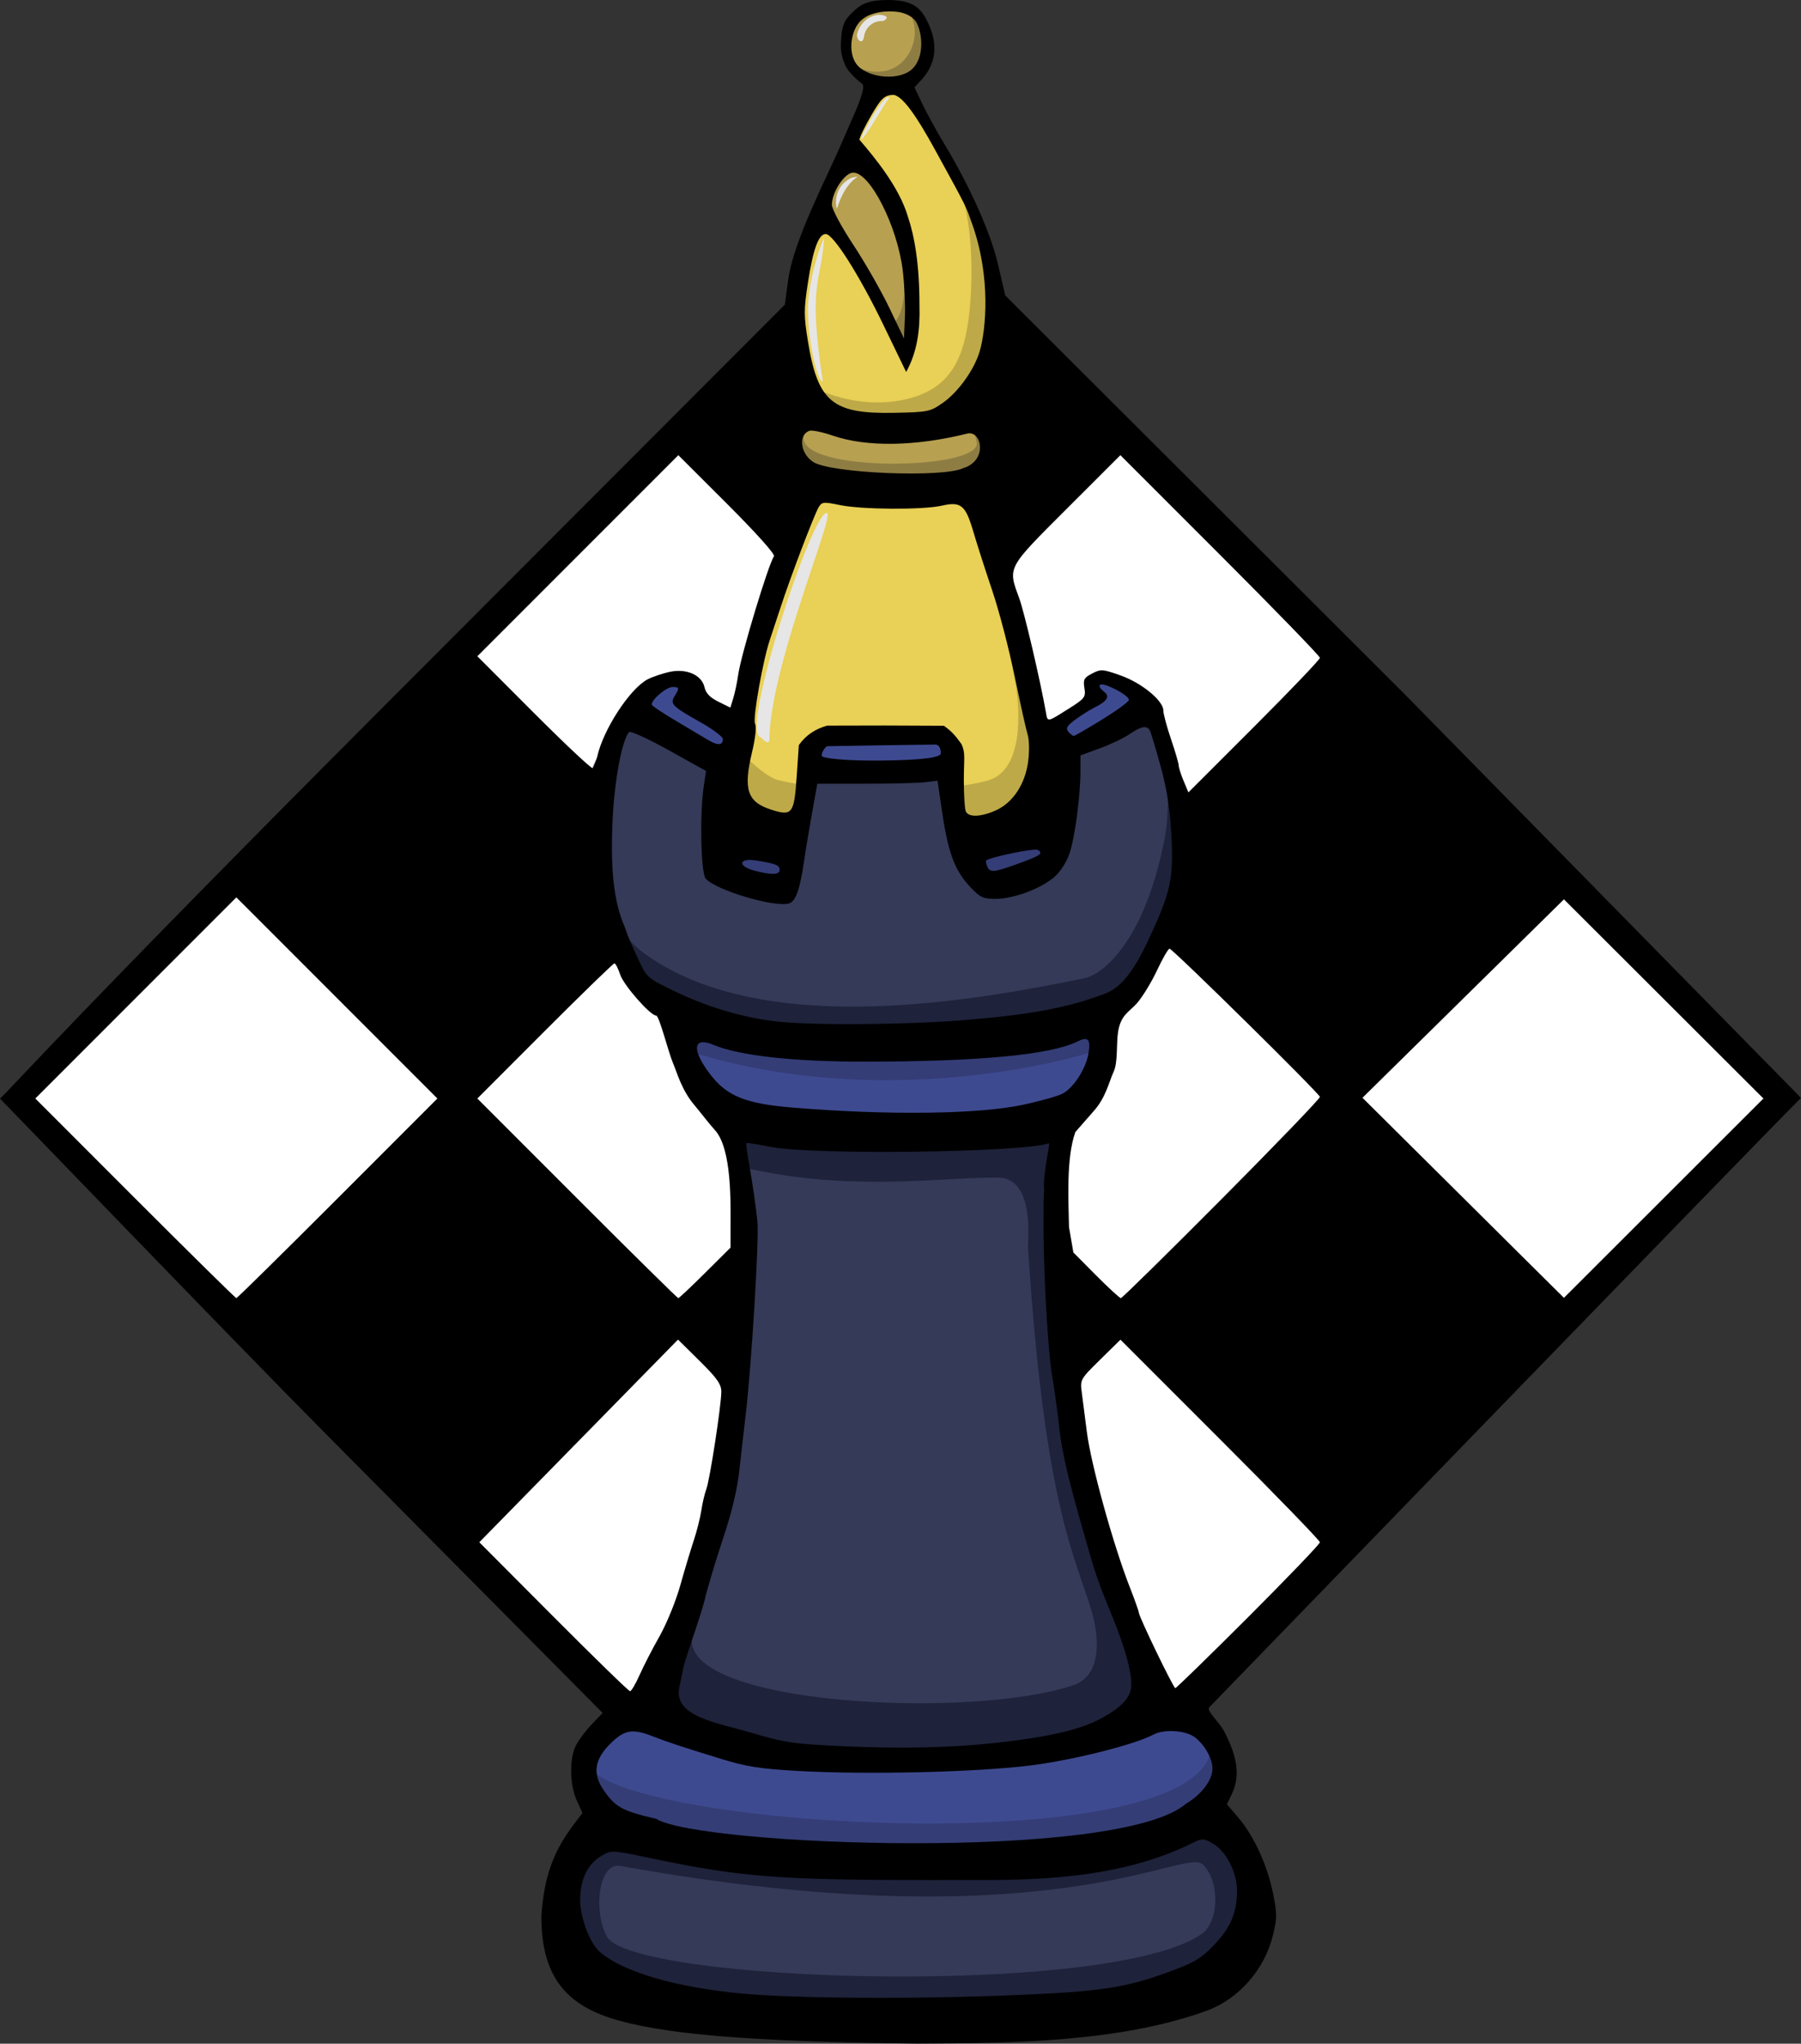 <?xml version="1.0" encoding="UTF-8" standalone="no"?>
<!-- Created with Inkscape (http://www.inkscape.org/) -->

<svg
   version="1.1"
   id="svg2"
   width="586.731"
   height="665.5"
   viewBox="0 0 586.731 665.5"
   sodipodi:docname="lfdtRework.svg"
   xml:space="preserve"
   inkscape:version="1.2.1 (9c6d41e410, 2022-07-14)"
   inkscape:export-filename="Logo_final_vect.png"
   inkscape:export-xdpi="96"
   inkscape:export-ydpi="96"
   xmlns:inkscape="http://www.inkscape.org/namespaces/inkscape"
   xmlns:sodipodi="http://sodipodi.sourceforge.net/DTD/sodipodi-0.dtd"
   xmlns="http://www.w3.org/2000/svg"
   xmlns:svg="http://www.w3.org/2000/svg"><rect x="0" y="0" width="586.731" height="665.5" fill="#333333" stroke="none"/><defs
     id="defs6"><clipPath
       clipPathUnits="userSpaceOnUse"
       id="clipPath12542"><g
         inkscape:label="Clip"
         id="use12544" /></clipPath></defs><sodipodi:namedview
     id="namedview4"
     pagecolor="#ffffff"
     bordercolor="#000000"
     borderopacity="0.25"
     inkscape:showpageshadow="2"
     inkscape:pageopacity="0.0"
     inkscape:pagecheckerboard="0"
     inkscape:deskcolor="#d1d1d1"
     showgrid="false"
     inkscape:zoom="0.5803368"
     inkscape:cx="-398.90629"
     inkscape:cy="431.6459"
     inkscape:window-width="1920"
     inkscape:window-height="991"
     inkscape:window-x="-9"
     inkscape:window-y="-9"
     inkscape:window-maximized="1"
     inkscape:current-layer="layer2"
     showguides="false"
     inkscape:pageshadow="2"><inkscape:grid
       type="xygrid"
       id="grid128"
       originx="-595.637"
       originy="-702.655" /></sodipodi:namedview><g
     inkscape:groupmode="layer"
     id="layer4"
     inkscape:label="Echiquier"
     transform="translate(-203.764,-241.354)"><path
       id="path483"
       style="display:inline;fill:#ffffff;fill-opacity:1;stroke-width:0.706"
       inkscape:label="blanc"
       d="m 424.881,388.475 c -0.543,-0.071 -1.075,0.407 -1.623,0.555 -21.544,21.548 -43.089,43.097 -64.633,64.645 -1.554,4.089 4.636,6.22 6.52,9.297 10.179,9.839 19.941,20.314 30.377,29.762 3.68,0.733 3.651,-4.986 5.248,-7.303 3.34,-7.949 7.393,-16.582 14.891,-21.354 4.719,-2.256 12.764,-4.604 15.93,1.15 1.993,3.623 6.018,8.06 10.537,7.092 3.407,-3.14 2.593,-8.713 4.174,-12.812 2.883,-12.742 7.201,-25.158 10.908,-37.549 -2.989,-5.696 -8.68,-9.97 -13.012,-14.848 -6.263,-6.086 -12.207,-12.696 -18.77,-18.348 -0.185,-0.178 -0.366,-0.264 -0.547,-0.287 z m 143.865,0.021 c -0.427,-0.004 -0.853,0.163 -1.414,0.508 -10.976,11.317 -22.851,21.87 -32.934,34 -4.494,6.434 0.562,13.851 1.648,20.486 3.031,10.732 4.741,21.766 7.797,32.449 2.587,3.163 6.19,-1.353 8.773,-2.492 3.273,-1.914 7.284,-4.666 5.893,-9.109 0.196,-2.91 4.788,-2.954 6.895,-2.359 5.736,1.481 11.407,4.655 15.006,9.41 3.353,9.129 4.914,19.053 8.812,28.07 3.367,3.462 6.097,-3.234 8.758,-4.836 12.516,-12.733 25.741,-25.014 37.246,-38.586 0.094,-3.898 -5.194,-5.996 -7.271,-9.105 l -57.795,-57.922 c -0.56,-0.335 -0.987,-0.51 -1.414,-0.514 z M 281.002,532.199 c -0.427,-0.003 -0.852,0.164 -1.412,0.51 -21.652,21.648 -43.304,43.295 -64.955,64.943 -1.557,4.085 4.616,6.236 6.488,9.32 19.363,19.366 38.725,38.732 58.088,58.098 4.075,1.556 6.255,-4.582 9.354,-6.434 19.391,-19.428 39.445,-38.241 58.248,-58.232 1.296,-3.801 -3.964,-5.808 -5.633,-8.623 -19.378,-19.898 -39.158,-39.4 -58.764,-59.072 -0.56,-0.334 -0.987,-0.507 -1.414,-0.51 z m 432.197,0.799 c -0.425,-0.007 -0.852,0.156 -1.41,0.5 -21.524,21.345 -43.446,42.312 -64.6,64.018 -0.902,3.926 4.429,5.791 6.203,8.742 19.403,19.575 38.756,39.222 58.58,58.363 3.918,0.914 5.767,-4.423 8.709,-6.199 19.459,-19.214 38.73,-38.62 58.082,-57.941 1.553,-4.085 -4.619,-6.232 -6.492,-9.316 -19.221,-19.218 -38.445,-38.438 -57.666,-57.656 -0.557,-0.329 -0.981,-0.503 -1.406,-0.51 z M 584.867,548.688 c -0.556,-0.051 -1.083,0.467 -1.637,0.637 -3.991,8.118 -8.587,15.983 -14.709,22.688 -3.808,7.065 -1.666,15.795 -5.551,22.84 -2.628,7.359 -10.058,11.825 -11.727,19.67 -1.136,11.557 -1.95,23.551 0.746,34.914 5.081,5.381 10.296,11.004 15.855,15.84 3.718,0.367 5.881,-4.654 8.895,-6.49 19.87,-19.137 39.055,-38.973 58.215,-58.816 1.479,-4.085 -4.63,-6.214 -6.502,-9.303 -14.17,-14.048 -28.094,-28.571 -43.02,-41.705 -0.194,-0.177 -0.381,-0.257 -0.566,-0.273 z m -181.531,5.746 c -0.208,0.017 -0.419,0.051 -0.629,0.092 -15.342,13.623 -29.336,28.795 -44.043,43.127 -1.557,4.085 4.617,6.234 6.488,9.318 19.333,19.336 38.667,38.673 58,58.01 4.041,1.553 6.336,-4.447 9.482,-6.225 3.444,-3.776 8.277,-6.588 10.787,-11.014 -0.883,-11.377 0.919,-23.305 -2.824,-34.285 -3.821,-8.175 -11.475,-13.982 -14.469,-22.67 -3.33,-6.612 -3.892,-14.716 -8.688,-20.488 -5.427,-3.977 -8.519,-10.073 -12.393,-15.334 -0.488,-0.485 -1.089,-0.583 -1.713,-0.531 z m 165.867,121.791 c -0.427,-0.006 -0.856,0.158 -1.418,0.5 -4.29,4.964 -10.553,8.843 -13.188,14.982 0.952,19.755 6.536,39.015 12.502,57.777 4.99,14.371 10.255,28.897 18.279,41.875 3.472,2.102 5.736,-3.198 8.287,-4.785 13.91,-13.762 28.073,-27.482 41.395,-41.701 0.132,-4.086 -4.787,-6.664 -7.08,-9.801 -18.976,-19.586 -38.23,-38.9 -57.367,-58.328 -0.558,-0.337 -0.984,-0.513 -1.41,-0.52 z m -144.553,0.439 c -0.437,-0.01 -0.869,0.136 -1.359,0.484 -21.645,21.431 -42.795,43.358 -64.211,65.018 -1.52,4.088 4.634,6.218 6.512,9.301 14.083,13.897 27.857,28.135 42.252,41.701 3.884,1.01 4.279,-4.581 6.154,-6.787 7.594,-13.836 13.64,-28.474 17.479,-43.801 4.492,-16.146 7.386,-32.755 9.092,-49.418 -3.512,-6.211 -9.371,-11.069 -14.529,-16.045 -0.509,-0.277 -0.952,-0.443 -1.389,-0.453 z" /></g><g
     inkscape:groupmode="layer"
     id="layer3"
     inkscape:label="corps fou"
     style="fill:#e9d056;fill-opacity:1"
     transform="translate(-203.764,-241.354)"><path
       id="jaune_clair"
       style="fill:#bda947;fill-opacity:1;stroke-width:0.177"
       d="m 494.436,270.355 c -0.107,0.003 -0.209,0.025 -0.314,0.033 -0.1,0.009 -0.2,0.018 -0.299,0.031 -0.256,0.033 -0.507,0.08 -0.754,0.143 -0.043,0.011 -0.086,0.023 -0.129,0.035 -0.291,0.08 -0.575,0.179 -0.852,0.297 -0.006,0.003 -0.013,0.005 -0.019,0.008 -0.293,0.126 -0.577,0.271 -0.852,0.436 -0.003,0.002 -0.006,0.004 -0.01,0.006 -0.546,0.328 -1.053,0.721 -1.51,1.172 -0.017,0.016 -0.034,0.03 -0.051,0.047 -0.455,0.456 -0.861,0.961 -1.207,1.502 -10e-4,0.002 -0.004,0.004 -0.006,0.006 -0.003,0.004 -0.005,0.008 -0.008,0.012 -0.017,0.026 -0.036,0.05 -0.053,0.076 -2.389,3.627 -4.589,7.422 -6.23,11.449 -2.3e-4,5.5e-4 2.2e-4,10e-4 0,0.002 -0.094,0.301 -0.148,0.596 -0.166,0.889 -10e-4,0.022 0.005,0.044 0.004,0.066 -0.09,2.015 1.432,3.837 2.453,5.482 0.706,0.927 1.383,1.873 2.035,2.834 0.003,0.005 0.007,0.009 0.01,0.014 0.073,0.108 0.138,0.221 0.211,0.33 0.538,0.804 1.062,1.617 1.566,2.441 0.386,0.633 0.753,1.278 1.121,1.922 0.173,0.303 0.354,0.601 0.523,0.906 0.431,0.777 0.844,1.565 1.252,2.355 0.094,0.182 0.192,0.362 0.285,0.545 0.907,1.786 1.748,3.607 2.557,5.441 0.142,0.323 0.287,0.644 0.426,0.969 0.607,1.408 1.178,2.829 1.742,4.252 0.361,0.921 0.717,1.844 1.062,2.768 0.294,0.802 0.582,1.614 0.873,2.424 1.115,3.333 1.961,6.755 2.002,10.293 0.255,7.772 0.12,15.635 -0.059,23.447 -0.038,0.836 -0.094,1.683 -0.213,2.518 -0.252,0.851 -0.538,1.691 -0.865,2.516 -1.644,-3.302 -3.258,-6.628 -4.881,-9.951 -1.406,-2.882 -2.829,-5.758 -4.297,-8.607 -1.434,-2.785 -2.926,-5.537 -4.484,-8.25 -0.322,-0.562 -0.632,-1.132 -0.961,-1.689 -0.132,-0.224 -0.275,-0.441 -0.408,-0.664 -1.666,-2.791 -3.415,-5.534 -5.301,-8.193 -0.784,-0.966 -1.552,-2.06 -2.449,-2.986 -0.027,-0.029 -0.057,-0.053 -0.084,-0.082 -0.315,-0.318 -0.649,-0.607 -1.002,-0.869 -0.566,-0.431 -1.175,-0.798 -1.895,-0.98 -0.057,-0.008 -0.108,0.005 -0.164,0 -0.228,-0.024 -0.447,-0.023 -0.66,-0.004 -0.05,0.005 -0.101,0.004 -0.15,0.012 -0.268,0.036 -0.52,0.113 -0.764,0.209 -0.012,0.005 -0.025,0.005 -0.037,0.01 -5.7e-4,2.3e-4 -10e-4,-2.4e-4 -0.002,0 -1.598,0.65 -2.668,2.469 -3.277,4.047 -2.087,5.539 -2.799,11.47 -3.682,17.289 -0.019,0.171 -0.03,0.343 -0.047,0.514 -9e-5,6.3e-4 9e-5,0.001 0,0.002 -4.7e-4,0.004 4.6e-4,0.008 0,0.012 -0.062,0.619 -0.115,1.239 -0.154,1.859 -0.118,1.645 -0.141,3.289 -0.078,4.932 0.016,0.515 0.042,1.03 0.074,1.545 0.013,0.185 0.019,0.37 0.033,0.555 0.153,2.095 0.43,4.181 0.846,6.242 0.015,0.084 0.032,0.17 0.047,0.254 0.189,1.074 0.371,2.146 0.596,3.213 0.293,1.525 0.618,3.044 1.016,4.547 0.342,1.291 0.731,2.566 1.205,3.805 0.526,1.388 1.157,2.736 1.912,4.002 0.257,0.431 0.531,0.853 0.82,1.268 0.086,0.121 0.171,0.242 0.26,0.361 0.1,0.136 0.194,0.276 0.297,0.41 0.653,0.856 1.399,1.607 2.209,2.275 0.091,0.076 0.184,0.15 0.277,0.225 0.243,0.191 0.503,0.359 0.758,0.535 0.255,0.178 0.49,0.375 0.76,0.537 0.075,0.045 0.155,0.076 0.23,0.119 0.582,0.343 1.184,0.653 1.805,0.93 0.045,0.02 0.092,0.033 0.137,0.053 0.634,0.277 1.284,0.516 1.945,0.729 0.091,0.029 0.184,0.052 0.275,0.08 0.625,0.192 1.255,0.36 1.893,0.5 0.103,0.023 0.207,0.043 0.311,0.065 0.551,0.114 1.101,0.21 1.654,0.289 0.24,0.036 0.48,0.066 0.721,0.098 0.139,0.016 0.278,0.043 0.416,0.057 1.29,0.14 2.583,0.231 3.877,0.299 3.495,0.183 7.001,0.136 10.5,-0.035 1.494,-0.036 2.983,-0.11 4.463,-0.275 0.152,-0.011 0.305,-0.018 0.457,-0.029 0.862,-0.051 1.689,-0.222 2.498,-0.443 0.053,-0.011 0.107,-0.014 0.16,-0.025 0.081,-0.023 0.156,-0.057 0.236,-0.082 0.318,-0.098 0.631,-0.208 0.941,-0.328 0.187,-0.072 0.373,-0.147 0.557,-0.227 0.285,-0.124 0.567,-0.254 0.846,-0.395 0.153,-0.077 0.302,-0.161 0.453,-0.242 0.775,-0.421 1.526,-0.89 2.246,-1.412 0.162,-0.117 0.316,-0.242 0.475,-0.363 0.682,-0.52 1.348,-1.063 1.98,-1.635 0.005,-0.005 0.011,-0.009 0.016,-0.014 0.07,-0.063 0.134,-0.13 0.203,-0.193 0.339,-0.312 0.677,-0.625 1.002,-0.943 0.133,-0.136 0.257,-0.282 0.389,-0.42 0.211,-0.213 0.437,-0.416 0.643,-0.631 0.149,-0.166 0.277,-0.355 0.424,-0.523 0.865,-0.969 1.685,-1.978 2.457,-3.027 0.185,-0.253 0.361,-0.511 0.541,-0.768 0.288,-0.412 0.58,-0.821 0.852,-1.244 0.234,-0.364 0.447,-0.74 0.668,-1.111 0.323,-0.544 0.635,-1.092 0.928,-1.652 0.271,-0.517 0.541,-1.036 0.783,-1.566 0.216,-0.47 0.399,-0.954 0.592,-1.434 0.101,-0.256 0.213,-0.508 0.307,-0.768 0.699,-1.885 1.233,-3.832 1.527,-5.84 1.12,-6.234 1.009,-12.617 0.721,-18.92 -0.819,-9.676 -3.42,-19.208 -7.852,-27.861 -4.271,-8.37 -8.709,-16.668 -13.6,-24.693 -1.238,-1.86 -2.457,-3.809 -3.869,-5.576 -0.818,-1.46 -1.732,-2.85 -3.068,-3.875 -0.904,-0.623 -2.018,-0.747 -3.088,-0.709 -0.099,-0.004 -0.195,0.011 -0.293,0.012 -0.073,-0.002 -0.144,-0.016 -0.217,-0.014 z m -22.631,132.92 -0.35,0.059 -0.23,0.039 c -3.351,2.559 -4.147,7.057 -5.914,10.672 -5.511,14.334 -10.812,28.81 -14.635,43.697 -1.688,7.446 -2.874,15.031 -2.783,22.682 -0.595,6.671 -3.816,13.595 -1.312,20.219 2.145,4.657 7.68,6.399 12.385,7.027 2.997,0.447 5.003,-2.385 5.213,-5.07 0.953,-5.927 1.059,-11.952 1.564,-17.926 2.643,-3.052 6.408,-5.621 10.609,-5.1 11.559,-0.405 23.089,-0.108 34.676,0.129 2.01,2.208 5.101,4.145 4.809,7.557 0.483,6.211 -0.195,12.538 0.85,18.686 1.245,3.288 5.342,3.146 8.133,2.268 8.566,-1.682 14.44,-9.824 15.545,-18.148 1.458,-8.452 -1.958,-16.623 -3.42,-24.812 -3.013,-14.911 -7.204,-29.546 -12.023,-43.967 -1.908,-5.145 -2.773,-10.875 -6.008,-15.414 -1.976,-2.465 -5.342,-2.475 -8.141,-1.707 -8.08,1.184 -16.272,0.53 -24.391,0.645 -4.919,0.178 -9.744,-1.273 -14.576,-1.533 z" /><path
       id="jaune_fonce"
       style="fill:#8e7d43;fill-opacity:1;stroke-width:0.353"
       d="m 495.592,243.482 c -0.27,0.005 -0.54,0.022 -0.811,0.051 -0.699,-0.002 -1.398,-0.007 -2.098,0.002 -5.241,-0.346 -11.012,2.498 -12.449,7.848 -1.722,4.811 -1.05,11.069 3.592,14.021 4.704,3.256 11.235,3.456 16.338,1.072 5.631,-3.246 6.342,-10.827 4.611,-16.498 -1.201,-3.939 -5.134,-6.565 -9.184,-6.496 z m -13.904,52.4 c -3.832,0.365 -5.939,4.292 -7.502,7.383 -1.499,2.874 -1.466,6.377 0.381,9.092 5.531,10.076 12.283,19.455 17.164,29.895 1.702,3.247 3.237,6.602 4.871,9.867 1.634,1.519 3.92,-0.231 3.541,-2.209 0.114,-10.087 0.477,-20.393 -2.535,-30.152 -2.335,-7.7 -5.423,-15.532 -10.986,-21.494 -1.331,-1.27 -3.022,-2.405 -4.934,-2.381 z m -13.486,83.936 c -4.318,0.096 -6.139,5.781 -4.125,9.152 1.592,3.927 5.777,5.739 9.73,6.24 13.2,2.41 26.735,2.471 40.07,1.365 4.638,-0.631 10.076,-3.058 10.764,-8.27 0.84,-3.566 -1.993,-8.476 -6.094,-7.48 -11.564,2.757 -23.711,3.969 -35.471,2.41 -5.083,-0.588 -9.78,-3.019 -14.875,-3.418 z" /><path
       style="fill:#e9d056;fill-opacity:1"
       d="m 442.404,481.09 c -0.877,2.615 10.081,13.106 14.756,14.271 16.999,4.233 53.318,4.281 67.874,0.299 12.608,-2.918 10.815,-23.9 9.708,-30.746 -4.446,-25.148 -15.782,-63.861 -14.029,-65.518 l -50.424,0.499 c -13.289,30.717 -18.308,52.629 -27.885,81.195 z m 30.88,-166.816 25.711,44.183 3.744,-18.722 -2.496,-20.469 -10.484,-20.968 -9.236,-7.239 8.737,-19.97 9.985,0.749 c 0,0 14.802,21.523 18.217,33.883 3.527,12.767 3.221,29.313 1.82,39.693 -1.947,14.427 -7.148,24.226 -23.901,26.596 -15.181,2.147 -27.801,-5.063 -27.801,-5.063 l -4.281,-22.718 5.741,-27.458 z"
       id="path10480"
       sodipodi:nodetypes="ssccccsccccccccssscccc"
       inkscape:label="ombre claire" /><path
       style="fill:#b7a050;fill-opacity:1"
       d="m 466.162,379.672 -0.578,3.824 c -1.799,11.914 58.413,11.044 56.372,1.833 l -1.253,-5.657 z m 14.297,-85.96 -8.472,15.886 22.77,37.067 c 4.498,-3.598 3.808,-14.985 3.883,-24.711 l -12.356,-27.182 z m -0.618,-42.274 c 0,0 -0.67,8.42 1.716,11.275 16.317,7.803 23.992,-9.018 18.445,-17.21 -0.198,-5.273 0.455,0.582 -7.453,-2.979 l -9.708,3.53 z"
       id="path10674"
       sodipodi:nodetypes="csscccccccccccccc"
       inkscape:label="ombre foncee" /><path
       id="path11844"
       style="fill:#e6e6e6;fill-opacity:1"
       inkscape:label="reflets"
       d="m 490.178,246.158 c -0.855,-0.06 -5.645,0.692 -7.174,6.199 -0.481,1.734 1.828,4.072 2.273,0.795 0.41,-3.021 3.175,-5.111 5.906,-4.928 0.594,0.04 3.437,-1.753 -1.006,-2.066 z m 2.869,26.85 c -1.223,0.125 -4.541,5.41 -4.691,5.658 -0.42,0.71 -4.441,7.657 -3.998,7.895 0.401,0.215 -0.109,0.426 1.441,-1.475 2.073,-2.54 5.946,-9.78 7.629,-11.787 -0.074,-0.222 -0.206,-0.309 -0.381,-0.291 z m -10.055,25.92 c -0.312,-0.053 -1.563,0.2 -2.092,0.432 -6.613,3.493 -4.487,10.824 -4.412,9.797 1.884,-6.107 4.738,-9.056 6.441,-10.061 0.166,-0.098 0.167,-0.15 0.062,-0.168 z m -10.773,20.107 c -0.469,0.012 -5.329,13.52 -5.248,23.393 0.092,11.325 3.258,23.265 4.84,23.211 -4.838,-32.344 -0.729,-31.43 0.441,-46.422 0.011,-0.124 -0.002,-0.182 -0.033,-0.182 z m 0.932,89.357 c -4.582,-1.091 -27.931,69.906 -21.863,72.879 0.564,0.276 1.829,1.822 2.574,1.828 0.333,0.003 0.572,-0.272 0.58,-1.158 0.193,-21.557 17.939,-64.858 18.922,-72.322 5.2e-4,-0.004 0.001,-0.008 0.002,-0.012 6.7e-4,-0.005 0.001,-0.009 0.002,-0.014 0.097,-0.754 0.075,-1.26 -0.217,-1.201 z" /></g><g
     inkscape:groupmode="layer"
     id="layer1"
     inkscape:label="corps tour"
     style="display:inline"
     transform="translate(-203.764,-241.354)"><path
       id="bleu_fonce"
       style="display:inline;fill:#1e223a;fill-opacity:1;stroke-width:0.177"
       d="m 576.666,477.025 c -3.132,0.462 -5.655,2.629 -8.471,3.916 -4.181,2.174 -8.768,3.48 -12.965,5.576 -0.872,0.878 -0.435,2.35 -0.662,3.488 -0.518,9.778 -0.821,19.629 -3.693,29.059 -1.69,5.111 -6.089,9.003 -11.074,10.809 -4.779,1.909 -10.14,3.586 -15.35,2.342 -2.994,-1.626 -5.245,-4.392 -6.967,-7.283 -3.745,-6.604 -4.74,-14.332 -5.916,-21.787 -0.441,-2.572 -0.713,-5.186 -1.307,-7.725 -0.833,-1.302 -2.616,-0.564 -3.881,-0.672 -12.083,0.333 -24.203,0.467 -36.301,0.641 -1.382,0.401 -1.443,2.196 -1.742,3.387 -0.963,5.959 -2.041,11.905 -3.008,17.865 -0.967,5.153 -1.64,10.4 -3.258,15.402 -0.424,0.918 -0.973,2.154 -2.029,2.432 -8.139,-0.36 -16.137,-2.8 -23.465,-6.357 -1.446,-0.599 -2.346,-2.015 -2.408,-3.564 -0.709,-5.979 -0.621,-12.014 -0.555,-18.016 0.155,-4.645 0.759,-9.202 1.229,-13.775 -0.312,-1.176 -1.693,-1.688 -2.58,-2.432 -3.171,-2 -6.561,-3.623 -9.789,-5.529 -4.363,-2.312 -8.687,-4.884 -13.42,-6.334 -1.194,-0.004 -1.675,1.427 -2.252,2.301 -1.718,3.758 -2.225,7.93 -3.012,11.951 -1.981,12.178 -2.308,24.618 -1.188,36.898 1.069,9.021 4.743,17.463 8.572,25.611 1.1,2.343 2.402,4.741 4.693,6.119 4.13,2.587 8.638,4.511 13.092,6.465 10.894,4.474 22.524,7.261 34.291,7.928 13.659,0.131 27.325,0.098 40.982,-0.172 14.515,-0.705 29.059,-1.886 43.332,-4.709 6.186,-1.328 12.364,-2.979 18.113,-5.66 4.242,-2.229 7.174,-6.263 9.6,-10.275 3.212,-5.717 5.929,-11.709 8.367,-17.793 2.32,-5.742 3.296,-11.958 3.113,-18.137 -0.105,-11.232 -1.675,-22.474 -5.08,-33.193 -0.906,-2.664 -1.399,-5.592 -3.07,-7.914 -0.474,-0.566 -1.202,-0.907 -1.943,-0.861 z m -129.217,135.789 c -2.771,0.703 -0.777,4.347 -0.9,6.301 1.689,10.416 3.492,20.78 2.693,31.338 -1.037,25.211 -3.003,50.471 -6.643,75.486 -2.603,12.77 -7.534,25.209 -10.881,37.959 -2.654,9.781 -6.955,19.279 -7.805,29.467 0.829,5.497 6.871,8.032 11.602,9.439 11.566,3.571 23.241,7.459 35.461,7.754 17.164,1.367 34.428,0.845 51.6,-0.07 12.426,-1.447 25.234,-2.369 36.943,-7.094 5.115,-2.515 11.178,-5.324 13.35,-10.986 1.252,-7.349 -2.228,-14.473 -4.402,-21.324 -7.54,-18.999 -13.458,-38.637 -17.52,-58.662 -2.457,-16.245 -4.888,-32.247 -5.445,-48.65 -0.502,-15.205 -1.402,-30.684 0.471,-45.74 0.315,-1.711 1.454,-5.527 -1.549,-5.146 -18.054,2.61 -36.339,1.922 -54.535,2.299 -13.905,0.093 -27.714,-0.102 -41.414,-2.334 -0.341,-0.021 -0.683,-0.052 -1.025,-0.035 z m 147.838,226.684 c -4.389,0.823 -8.165,3.66 -12.504,4.811 -13.192,4.744 -26.862,7.987 -40.789,7.848 -6.078,0.066 -12.158,0.13 -18.24,0.18 -1.031,0.011 -2.062,0.013 -3.094,0.025 -20.456,0.148 -40.923,0.081 -61.332,-0.854 -17.802,-0.696 -35.116,-4.606 -52.598,-7.766 -6.88,-1.74 -13.006,4.368 -14.297,10.723 -1.67,7.792 0.449,16.511 5.637,22.574 6.968,6.469 16.642,8.815 25.611,11.117 26.133,5.679 53.07,4.614 79.639,4.639 20.198,-0.459 40.491,-0.438 60.564,-2.945 10.641,-1.925 21.505,-4.467 30.887,-10.029 7.294,-5.147 13.525,-13.389 12.832,-22.748 0.025,-6.75 -3.55,-14.101 -9.834,-17.061 -0.784,-0.327 -1.628,-0.538 -2.482,-0.514 z" /><path
       id="bleu_clair"
       style="display:inline;fill:#343d76;fill-opacity:1;stroke-width:0.706"
       d="m 562.559,463.549 c -1.794,0.004 -1.56,2.262 -0.328,2.984 0.478,0.687 2.271,1.686 0.795,2.439 -3.926,3.213 -9.294,4.799 -12.316,9.031 -0.446,1.675 1.363,3.178 2.65,3.828 6.207,-2.894 11.964,-6.8 17.523,-10.801 1.837,-0.826 2.05,-2.852 0.088,-3.688 -2.422,-1.824 -5.363,-3.459 -8.412,-3.795 z m -139.482,0.732 c -3.003,0.677 -5.711,2.811 -7.475,5.295 -0.89,2.199 2.131,3.331 3.504,4.365 5.678,3.368 11.133,7.211 17.135,9.98 1.679,1.032 4.456,-0.344 3.492,-2.465 -2.43,-3.279 -6.517,-4.814 -9.848,-7.006 -2.071,-1.424 -4.82,-2.425 -6.137,-4.637 0.313,-1.602 2.889,-4.103 0.604,-5.348 -0.402,-0.165 -0.846,-0.19 -1.275,-0.186 z m 82.447,18.785 c -0.917,-0.007 -1.834,0.004 -2.75,0.002 -9.887,0.174 -19.844,0.089 -29.684,0.525 -1.901,0.748 -3.382,4.183 -0.779,5.076 7.238,1.613 14.768,0.963 22.133,1.012 5.197,-0.268 10.644,0.119 15.605,-1.676 1.857,-1.345 0.699,-5.144 -1.777,-4.846 -0.914,-0.064 -1.831,-0.087 -2.748,-0.094 z m 35.029,34.176 c -5.164,0.512 -10.319,1.566 -15.23,3.25 -1.908,0.592 -1.033,2.898 -0.295,4.096 1.259,1.9 3.913,0.9 5.695,0.488 4.05,-1.319 8.212,-2.572 11.904,-4.727 1.118,-0.599 1.165,-2.237 -0.078,-2.725 -0.601,-0.347 -1.318,-0.397 -1.996,-0.383 z m -93.125,3.289 c -1.465,-0.015 -3.439,1.284 -2.322,2.818 1.919,2.147 5.051,2.52 7.719,3.105 1.92,0.218 4.888,0.877 5.781,-1.457 0.271,-2.205 -2.31,-3.171 -4.064,-3.479 -2.246,-0.466 -4.526,-0.939 -6.828,-0.967 -0.092,-0.013 -0.187,-0.021 -0.285,-0.021 z m 109.703,58.838 c -8.442,2.872 -17.177,4.702 -26.068,5.266 -26.016,1.728 -52.391,2.851 -78.408,-0.035 -6.86,-0.531 -13.282,-3.107 -20.033,-4.262 -3.724,-0.064 -2.41,4.61 -0.881,6.412 3.704,7.645 11.029,13.04 19.43,14.295 16.974,3.02 34.331,2.941 51.51,3.484 15.965,-1.049 32.756,-0.32 47.674,-6.975 5.409,-3.287 8.274,-10.063 8.791,-16.162 -0.045,-1.062 -0.86,-2.14 -2.014,-2.023 z m 26.975,223.916 c -4.833,0.286 -8.984,3.246 -13.635,4.354 -18.021,5.461 -36.677,8.058 -55.455,8.551 -18.113,0.368 -36.301,0.523 -54.377,-0.182 -8.762,-0.253 -17.497,-2.19 -25.914,-5.059 -7.448,-2.153 -14.65,-5.153 -22.17,-7.146 -3.902,-1.134 -7.981,0.562 -10.592,3.52 -3.899,3.403 -6.985,8.893 -4.953,14.111 2.182,5.724 6.918,10.537 12.955,12.049 6.957,1.889 13.706,4.602 20.902,5.506 23.843,3.567 48.008,4.34 72.086,4.189 22.386,0.088 44.927,-0.66 66.955,-4.947 8.72,-1.726 17.618,-4.369 24.395,-10.406 3.947,-3.173 7.566,-8.33 5.695,-13.605 -1.783,-5.485 -6.476,-10.586 -12.562,-10.787 -1.105,-0.123 -2.218,-0.18 -3.33,-0.146 z" /><path
       style="fill:#353a58;fill-opacity:1"
       d="m 405.886,848.965 c 140.428,25.251 183.649,-6.226 189.713,-0.499 5.537,5.229 5.497,18.634 -0.456,22.728 -30.008,20.635 -185.634,15.761 -193.694,0.719 -4.507,-8.412 -2.675,-24.226 4.438,-22.947 z M 446.605,621.667 c 34.406,7.865 63.398,3.002 82.402,3.16 11.816,0.098 9.617,20.328 9.648,22.501 5.512,85.805 15.659,101.13 20.75,118.741 3.205,11.085 2.163,21.292 -5.93,24.038 -33.167,11.255 -129.27,6.621 -124.167,-16.289 22.499,-101.006 14.602,-152.767 17.298,-152.151 z M 408.09,476.576 c -22.644,15.753 -16.404,59.455 6.001,75.546 38.997,28.008 109.681,14.572 142.973,7.766 6.021,-1.231 19.704,-12.113 26.123,-45.539 2.801,-14.583 -0.308,-37.783 -5.691,-39.703 -8.693,-3.1 -23.187,8.164 -23.257,10.049 l -6.354,39.538 -22.24,6.354 -6.707,-5.648 -4.942,-32.478 -45.539,-0.353 -8.472,40.244 -24.358,-5.648 2.118,-37.067 c 0,0 -20.787,-19.23 -29.654,-13.062 z"
       id="path7195"
       sodipodi:nodetypes="ssssssscssssssssscccccccccs"
       inkscape:label="ombre foncee" /><path
       style="fill:#3e4a90;fill-opacity:1"
       d="m 408.443,800.294 -11.297,10.238 c -26.456,23.976 200.014,40.912 201.221,-0.706 -1.325,-8.33 -3.221,-3.096 -7.413,-10.238 -84.691,25.253 -135.883,15.373 -182.511,0.706 z m 18.211,-217.074 c -4.539,-1.462 0.488,2.534 4.382,7.028 34.625,39.958 108.762,27.562 129.205,0.353 4.699,-6.255 5.684,-9.107 1.266,-7.381 -5.576,2.179 -69.358,21.102 -134.853,0 z m -1.048,-120.171 -11.732,4.992 0.998,7.239 20.719,11.483 8.238,-4.743 -16.475,-12.481 z m 45.182,18.971 -0.998,7.738 43.185,1.248 -1.747,-9.486 z m 83.873,1.997 22.216,-14.228 -11.982,-8.487 -5.242,1.498 0.749,4.244 -12.731,10.235 z"
       id="path7229"
       sodipodi:nodetypes="cscccsssss"
       inkscape:label="ombre claire" /></g><g
     inkscape:groupmode="layer"
     id="layer2"
     inkscape:label="Contours vectoriels"
     style="display:inline"
     transform="translate(-203.764,-241.354)"><path
       id="contours"
       style="display:inline;fill:#000000"
       d="m 492.914,241.354 c -5.863,0 -8.473,1.122 -11.324,3.92 -2.675,2.625 -3.675,3.89 -3.879,10.555 -0.092,3.012 0.766,5.265 1.387,6.705 0.621,1.44 1.63,2.504 3.09,4.01 2.083,2.149 2.921,1.863 2.801,3.301 -0.294,3.508 -4.339,11.708 -6.588,17.057 -4.804,11.426 -16.077,32.453 -17.855,45.549 l -1.1,8.109 -127.842,128.002 c -102.247,102.376 -124.22,127.259 -127.84,130.527 1.671,1.623 75.843,78.639 105.24,108.262 l 91.086,91.791 -3.553,3.709 c -1.954,2.04 -4.278,5.15 -5.164,6.91 -2.149,4.271 -2.012,12.816 0.285,17.875 l 1.852,4.074 -2.957,3.926 c -6.635,8.809 -9.51,16.935 -10.41,29.424 -0.116,18.843 7.213,28.334 22.125,33.305 16.415,5.405 46.173,7.867 100.269,8.437 31.345,-0.127 65.949,-0.393 94.517,-10.748 10.333,-3.866 18.644,-13.345 21.363,-24.365 1.433,-5.804 1.435,-7.121 0.039,-13.969 -1.856,-9.103 -6.232,-18.609 -11.273,-24.49 l -3.711,-4.33 1.646,-3.453 c 2.816,-5.905 1.627,-12.361 -2.549,-20.308 -1.715,-3.263 -5.94,-6.711 -4.818,-7.865 0,0 184.562,-190.456 192.744,-198.41 l -129.455,-131.805 -129.791,-129.5 -2.328,-10 c -2.434,-10.457 -9.027,-25.241 -17.615,-39.5 -2.485,-4.125 -5.671,-9.923 -7.078,-12.885 l -2.559,-5.385 2,-2.129 c 5.235,-5.572 5.909,-12.032 2.053,-19.654 -2.277,-4.5 -5.126,-6.652 -12.807,-6.652 z m -0.119,3.721 c 1.196,-0.044 2.378,0.018 3.48,0.162 2.392,0.313 5.161,1.547 6.205,3.721 2.233,4.649 2.03,12.221 -2.084,15.33 -4.681,3.537 -14.644,2.227 -17.752,-2.262 -2.432,-3.512 -1.83,-9.701 0.811,-13.104 2.044,-2.635 5.753,-3.716 9.34,-3.848 z m 1.646,27.178 c 3.066,-0.299 7.962,6.986 13.939,17.865 10.893,19.825 9.985,18.28 12.018,23.939 6.35,17.683 4.512,34.899 2.547,41.66 -1.727,5.942 -6.978,13.287 -12.018,16.811 h -0.002 c -4.162,2.91 -4.803,3.039 -16,3.256 -19.947,0.386 -24.733,-3.585 -27.936,-23.182 -1.377,-8.439 -1.377,-10.399 0,-19.33 1.665,-10.798 3.471,-15.713 5.773,-15.713 2.475,0 10.853,13.179 18.734,29.467 l 7.482,15.465 c 3.66,-6.654 4.546,-13.811 4.332,-21.607 0.009,-13.73 -1.675,-22.831 -3.789,-29.031 -2.767,-9.483 -10.815,-19.243 -15.76,-24.988 0,-0.723 1.696,-4.236 3.77,-7.809 3.235,-5.574 4.214,-6.54 6.908,-6.803 z m -12.697,25.307 c 5.517,0 14.352,17.45 16.109,31.816 0.556,4.546 0.876,11.397 0.711,15.225 l -0.301,6.959 -4.793,-10 c -2.636,-5.5 -7.924,-14.744 -11.75,-20.543 -3.919,-5.939 -6.951,-11.616 -6.941,-13 0.028,-4.191 4.202,-10.457 6.965,-10.457 z m -14.346,84.086 c 0.815,-0.313 4.268,0.39 7.674,1.561 11.021,3.788 27.002,3.536 43.912,-0.689 4.615,-0.978 6.626,8.814 -1.389,11.264 -6.589,3.237 -43.422,1.702 -48.986,-2.041 -4.115,-2.768 -4.828,-8.706 -1.211,-10.094 z m -42.645,7.928 15.963,15.941 c 9.496,9.482 15.653,16.366 15.195,16.992 -1.78,2.439 -10.75,32.104 -11.656,38.553 -0.348,2.475 -1.065,5.899 -1.594,7.609 l -0.961,3.109 -3.906,-1.932 c -2.714,-1.343 -4.09,-2.775 -4.512,-4.695 -0.886,-4.032 -5.954,-6.231 -11.496,-4.986 -2.328,0.523 -5.488,1.6 -7.02,2.393 -5.775,2.987 -14.527,16.414 -16.451,25.24 -0.388,1.781 -1.039,3.444 -1.445,3.695 -0.406,0.251 -9.03,-7.845 -19.166,-17.992 l -18.43,-18.449 32.738,-32.738 z m 144.014,0.004 32.498,32.484 c 17.874,17.867 32.498,32.944 32.498,33.502 0,0.558 -9.639,10.645 -21.42,22.416 l -21.42,21.402 -1.58,-3.783 c -0.869,-2.081 -1.58,-4.325 -1.58,-4.986 0,-0.661 -1.125,-4.51 -2.5,-8.553 -1.375,-4.043 -2.5,-8.241 -2.5,-9.33 0,-3.203 -7.002,-8.96 -13.871,-11.406 -5.867,-2.09 -6.481,-2.133 -9.322,-0.664 -2.644,1.367 -2.975,1.986 -2.527,4.742 0.479,2.95 0.131,3.412 -5.027,6.664 -7.235,4.562 -6.937,4.51 -7.506,1.287 -1.855,-10.52 -7.054,-32.719 -8.73,-37.279 -3.72,-10.117 -4.041,-9.512 15.486,-29.016 z m -96.469,15.523 c 0.94,-0.1 2.434,0.171 5.188,0.74 7.058,1.458 27.055,1.568 33.066,0.182 6.246,-1.441 7.757,-0.218 10.256,8.303 1.167,3.979 3.947,12.634 6.178,19.234 2.23,6.6 5.534,19.2 7.342,28 1.808,8.8 3.709,17.359 4.225,19.02 0.534,1.719 0.598,5.526 0.148,8.84 -0.992,7.312 -4.94,13.282 -10.434,15.777 v 0.002 c -4.976,2.26 -9.092,2.376 -9.896,0.279 -0.334,-0.87 -0.607,-5.319 -0.607,-9.887 0,-7.706 0.601,-8.856 -0.754,-11.92 -1.93,-2.681 -3.082,-4.087 -5.746,-5.986 l -19.018,-0.084 -19.016,0.041 c -3.695,1.03 -6.858,2.988 -9.223,6.346 l -0.717,10.5 c -0.809,11.872 -1.469,12.708 -8.293,10.518 -7.784,-2.499 -9.137,-6.528 -6.252,-18.637 1.133,-4.756 1.518,-8.372 0.994,-9.352 -0.829,-1.548 2.593,-20.827 4.873,-27.457 0.567,-1.65 2.13,-6.375 3.473,-10.5 3.124,-9.597 10.848,-29.905 12.35,-32.469 0.538,-0.919 0.923,-1.39 1.863,-1.49 z m 89.809,59.281 c 1.07,-1.07 9.861,3.555 9.412,4.951 -0.217,0.674 -4.187,3.554 -8.824,6.398 -4.637,2.845 -8.715,5.207 -9.061,5.25 -0.345,0.043 -1.154,-0.558 -1.799,-1.334 -0.941,-1.133 -0.52,-1.898 2.129,-3.881 1.815,-1.359 4.732,-3.196 6.484,-4.082 4.216,-2.131 5.015,-3.638 2.789,-5.266 -1.006,-0.736 -1.515,-1.653 -1.131,-2.037 z m -139.197,0.678 c 2.184,0 2.262,0.373 0.629,2.988 -1.579,2.529 -0.811,3.3 8.512,8.543 3.966,2.231 7.213,4.675 7.213,5.43 0,2.117 -1.708,2.18 -5,0.186 -1.65,-1 -6.272,-3.75 -10.27,-6.109 -3.998,-2.36 -7.511,-4.68 -7.807,-5.158 -0.772,-1.249 4.522,-5.879 6.723,-5.879 z m 153.164,13.133 c 1.037,-0.206 1.724,0.115 2.227,0.928 0.36,0.583 1.967,5.87 3.57,11.75 2.097,7.688 3.086,14.059 3.525,22.689 0.719,14.132 -0.224,18.353 -7.645,34.168 -4.781,10.19 -8.911,15.267 -13.988,17.197 -12.083,4.594 -24.591,6.922 -46.5,8.654 h -0.002 c -18.819,1.488 -48.035,1.709 -60,0.453 -10.696,-1.123 -22.518,-4.55 -33.1,-9.596 -9.168,-4.371 -9.687,-4.792 -11.982,-9.723 -1.686,-3.644 -3.416,-7.113 -4.842,-11.408 -3.755,-8.488 -4.7,-19.389 -4.008,-34.746 0.587,-13.023 3.088,-26.386 5.396,-28.822 0.428,-0.452 6.241,2.213 12.918,5.922 l 12.141,6.744 -0.762,5.078 c -1.332,8.884 -0.936,28.064 0.619,29.938 3.127,3.767 22.614,9.57 27.223,8.107 2.109,-0.669 3.521,-4.632 4.799,-13.467 0.517,-3.575 1.711,-10.775 2.654,-16 l 1.715,-9.5 h 15.615 c 8.588,0 17.399,-0.222 19.584,-0.494 l 3.973,-0.494 1.225,8.494 c 2.156,14.956 4.21,20.603 9.555,26.27 3.065,3.25 4.099,3.725 8.107,3.725 5.857,0 14.868,-3.357 19.186,-7.148 1.979,-1.737 4.005,-4.906 4.943,-7.73 1.743,-5.248 3.521,-18.702 3.533,-26.736 l 0.01,-5.117 6.25,-2.273 c 3.438,-1.251 7.817,-3.337 9.732,-4.635 1.904,-1.29 3.291,-2.021 4.328,-2.227 z m -67.646,5.617 c 0.447,-0.005 1.755,0.118 1.863,2.809 0.053,1.307 -5.14,2.255 -19.707,2.402 -10.844,0.11 -19.067,-0.696 -19.127,-1.564 -0.088,-1.277 1.366,-3.117 1.881,-3.117 1.489,-0.01 19.474,-0.364 35.09,-0.529 z m 33.428,34.307 c 1.891,1.169 0.967,1.807 -6.57,4.543 -7.823,2.84 -9.101,2.938 -9.938,0.758 -0.347,-0.904 -0.508,-1.737 -0.357,-1.852 1.537,-1.174 15.82,-4.095 16.865,-3.449 z m -95.074,3.369 c 0.744,-0.154 1.825,-0.158 3.232,0.06 6.45,1.003 7.75,1.52 7.75,3.082 0,1.636 -2.676,1.709 -8.25,0.229 -4.156,-1.104 -4.964,-2.908 -2.732,-3.371 z m -166.018,12.078 32.746,32.746 32.746,32.746 -32.49,32.502 c -17.87,17.876 -32.721,32.502 -33.002,32.502 -0.281,0 -15.132,-14.626 -33.002,-32.502 l -32.49,-32.502 32.746,-32.746 z m 432.5,0.643 32.498,32.426 32.498,32.428 -32.498,32.457 -32.498,32.455 -32.816,-32.574 -32.816,-32.574 32.816,-32.309 z m -128.453,16.082 c 1.664,0.669 48.953,47.274 48.953,48.244 0,0.599 -14.428,15.588 -32.061,33.309 -17.633,17.721 -32.382,32.219 -32.775,32.219 -0.393,0 -4.035,-3.344 -8.094,-7.43 l -7.381,-7.43 -1.422,-8.256 c -0.159,-8.399 -0.978,-22.568 2.072,-30.971 l 6.203,-7.082 c 3.746,-4.277 4.863,-9.555 6.277,-12.58 1.415,-3.025 0.822,-9.119 1.428,-12.932 0.878,-5.528 3.503,-6.41 6.08,-9.262 1.777,-1.967 4.765,-6.844 6.639,-10.838 1.874,-3.994 3.709,-7.141 4.08,-6.992 z m -180.883,4.771 c 0.375,0 1.227,1.66 1.896,3.688 1.141,3.458 9.809,13.312 11.709,13.312 1.002,0 3.981,11.947 5.479,15.457 1.31,3.07 2.799,8.733 6.852,13.543 2.085,2.475 4.948,6.259 6.777,8.252 5.67,6.177 5.123,24.21 5.123,31.928 v 6.365 l -8.271,8.227 c -4.549,4.525 -8.489,8.229 -8.756,8.229 -0.267,0 -15.103,-14.624 -32.971,-32.498 l -32.488,-32.498 21.984,-22.002 c 12.091,-12.101 22.292,-22.002 22.666,-22.002 z m 153.096,24.641 c 1.624,-0.156 1.954,1.408 1.27,5.055 -0.912,4.86 -4.913,10.935 -8.385,12.73 -1.577,0.815 -7.317,2.434 -12.756,3.598 -14.57,3.116 -43.764,3.491 -74.889,0.961 -15.559,-1.264 -21.679,-3.719 -27.154,-10.891 -6.086,-7.971 -5.632,-12.365 0.992,-9.598 8.496,3.55 25.905,5.5 49.012,5.5 37.724,-0.006 61.019,-2.219 69.844,-6.639 0.84,-0.42 1.525,-0.665 2.066,-0.717 z m -110.104,33.887 c 0.189,-0.179 3.494,0.33 7.344,1.131 14.005,2.914 83.472,1.867 91.203,-1.1 0.543,-0.209 -1.775,9.156 -1.588,14.141 0.187,4.984 -0.121,-3.413 -0.145,10.633 -0.039,22.814 1.933,46.343 2.738,50.668 0.665,3.575 1.73,11.225 2.365,17 1.016,9.237 3.33,18.682 10.949,44.68 0.996,3.399 3.487,10.149 5.535,15 3.697,8.757 8.04,21.031 6.779,26.053 -0.954,3.802 -5.223,6.92 -10.715,9.703 -8.92,4.52 -23.818,6.341 -33.623,7.432 -13.605,1.514 -30.165,1.896 -48,1.107 -17.474,-0.773 -20.156,-1.161 -31.754,-4.596 -10.151,-3.006 -24.938,-5.026 -22.949,-14.588 l 1.469,-7.066 c 2.178,-7.428 4.686,-13.663 6.773,-21.293 0.877,-3.812 3.555,-12.782 5.949,-19.932 2.897,-8.653 4.699,-16.177 5.391,-22.5 0.571,-5.225 1.497,-13.325 2.055,-18 1.781,-14.926 4.425,-56.622 3.809,-63.049 -0.328,-3.412 -1.538,-12.196 -2.387,-16.773 -0.848,-4.578 -1.388,-8.471 -1.199,-8.65 z m -22.271,63.973 7.057,6.973 c 5.663,5.595 7.051,7.571 7.051,10 -0.01,4.447 -3.755,28.774 -4.891,31.76 -0.536,1.41 -1.267,4.517 -1.623,6.904 -0.356,2.387 -1.475,6.82 -2.486,9.852 -1.011,3.031 -2.99,9.622 -4.398,14.645 -1.409,5.022 -4.442,12.447 -6.74,16.5 -2.298,4.052 -5.225,9.73 -6.504,12.617 -1.279,2.888 -2.672,5.25 -3.096,5.25 -0.424,0 -11.645,-10.913 -24.938,-24.25 l -24.168,-24.25 32.367,-33 z m 144.139,0.035 32.488,32.477 c 17.868,17.862 32.488,32.933 32.488,33.49 0,0.557 -10.466,11.473 -23.258,24.256 -12.792,12.783 -23.524,23.242 -23.85,23.242 -0.62,0 -11.893,-23.339 -11.893,-24.623 0,-0.406 -1.331,-4.146 -2.959,-8.309 -5.424,-13.873 -12.67,-40.096 -13.973,-50.568 -0.547,-4.4 -1.271,-10.025 -1.609,-12.5 -0.613,-4.488 -0.596,-4.518 5.975,-10.982 z m 17.742,127.488 c 2.597,0.179 5.124,0.889 6.619,2.064 3.155,2.481 5.621,6.919 5.611,10.113 -0.006,3.729 -3.54,8.446 -8.504,11.355 -21.864,19.163 -159.022,13.704 -172.678,5.021 -11.107,-2.595 -13.307,-3.793 -17.16,-9.354 -3.757,-5.421 -2.978,-10.185 2.527,-15.475 4.356,-4.185 6.92,-4.592 13.318,-2.111 5.08,1.969 9.5,3.43 22.209,7.338 8.405,2.584 12.824,3.288 25,3.979 22.945,1.301 59.383,0.412 76.799,-1.875 13.801,-1.812 33.247,-6.737 39.217,-9.932 1.776,-0.951 4.444,-1.304 7.041,-1.125 z m 9.135,35.25 c 0.869,0.043 1.753,0.49 3.291,1.373 4.238,2.433 7.809,9.382 7.809,15.199 0,7.267 -2.036,12.113 -7.463,17.764 -4.345,4.524 -6.401,5.743 -14.949,8.869 -14.044,5.136 -21.791,6.3 -49.799,7.48 -32.316,1.362 -71.759,1.131 -89.289,-0.523 -21.288,-2.009 -38.207,-6.931 -45.893,-13.354 -3.382,-2.826 -6.587,-11.135 -6.598,-17.098 -0.012,-6.691 2.423,-11.725 6.961,-14.389 3.226,-1.894 3.319,-1.89 15.887,0.748 29.627,6.218 41.816,7.158 92.643,7.148 20.953,-0.265 55.762,2.113 84.191,-12.168 1.484,-0.733 2.34,-1.094 3.209,-1.051 z"
       sodipodi:nodetypes="sssssscccccccsscccccccccccsccccccsscssssssssssssscsccsccssccccssssscccscsscccssccsscccsssscccccccscccsssssscssscssssssssccssccccccssssssssssscsscsssssssscscscsscscssccssscscssccsccccssscccscccssscccscccscsssscccssscccccccccccccssscccccsssscscssscsccscccsssssscccssscsssssscssssscccsssssscccsssssssccccccsssscssccscccssscssssscsssscscssccsc" /></g></svg>
